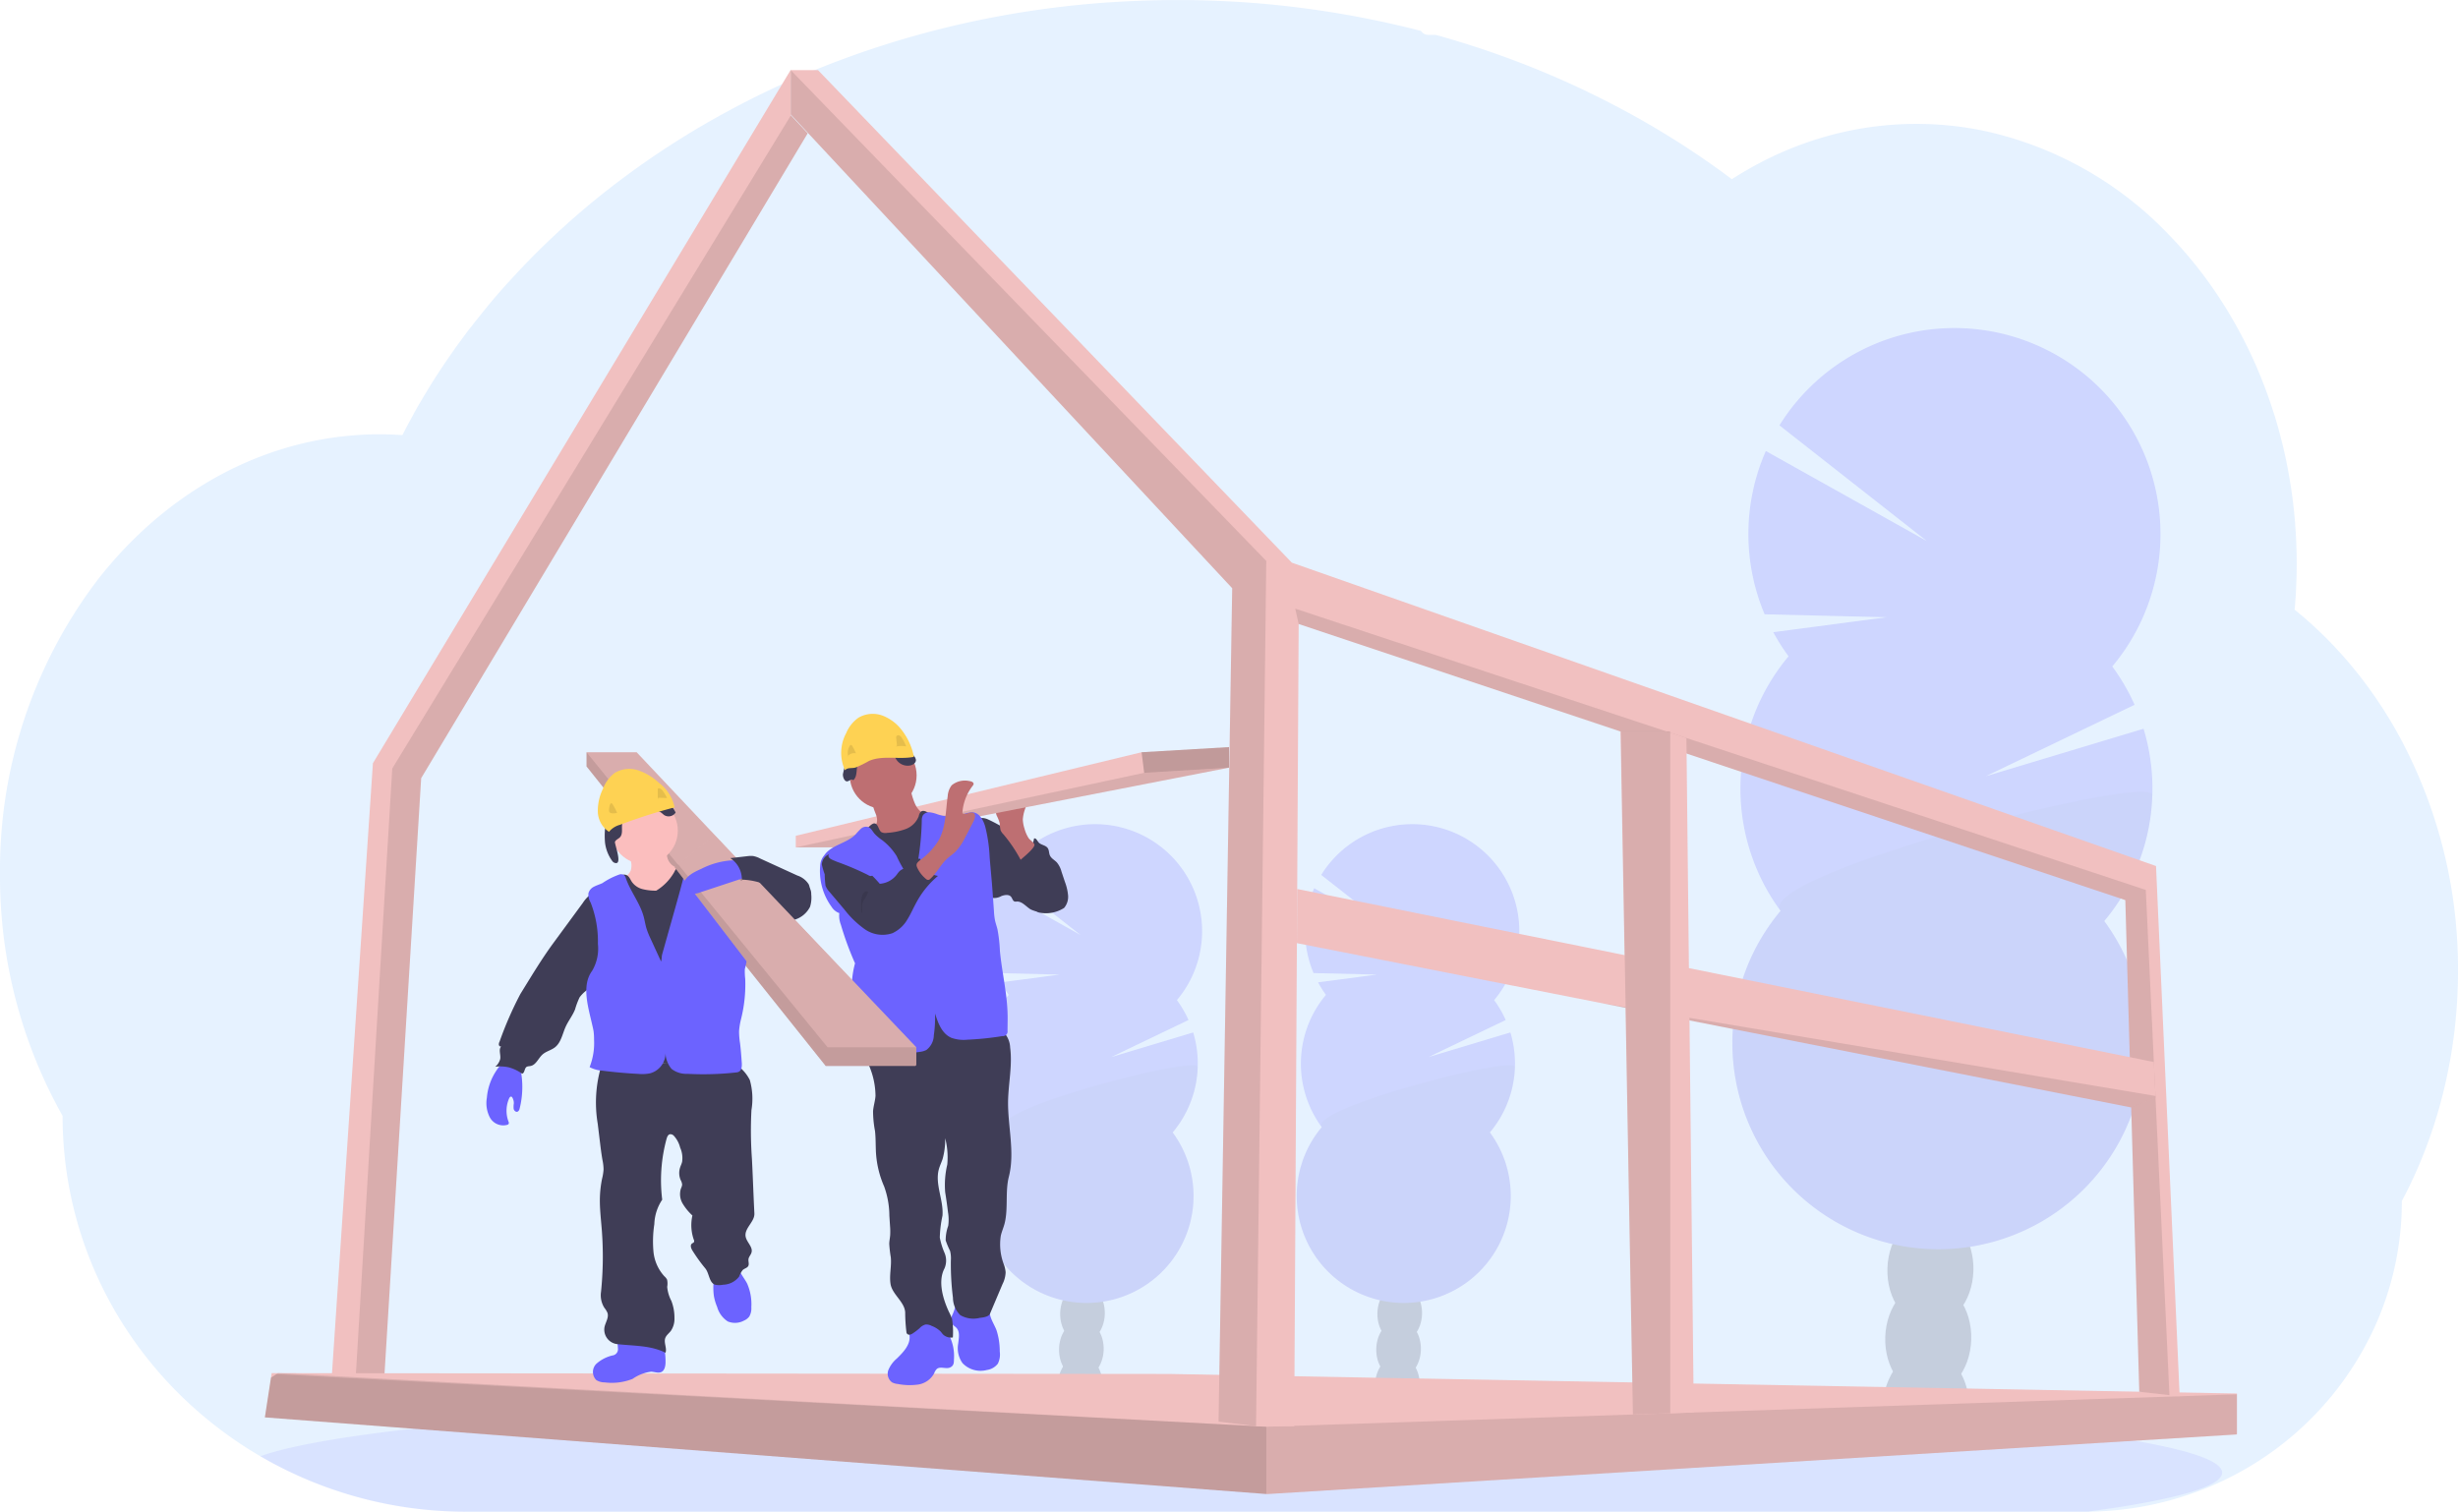 <svg xmlns="http://www.w3.org/2000/svg" width="301.444" height="185.413" viewBox="0 0 301.444 185.413">
  <g id="undraw_under_construction_46pa" transform="translate(0.02 0)">
    <path id="Path_1038" data-name="Path 1038" d="M312.514,206.846a61.77,61.77,0,0,1-1.809,14.905q-.609,2.465-1.415,4.827a57.028,57.028,0,0,1-2.283,5.712q-.653,1.413-1.379,2.769a37.253,37.253,0,0,1-3.115,14.969,38.591,38.591,0,0,1-18.729,19.3,39.4,39.4,0,0,1-16.72,3.839H68.3a50.08,50.08,0,0,1-25.189-6.734l-.118-.067q-1.635-.957-3.189-2.027a50.013,50.013,0,0,1-6.544-5.395,48.7,48.7,0,0,1-7.194-8.914,47.567,47.567,0,0,1-7.317-25.4,59.89,59.89,0,0,1-7.678-29.657,58.771,58.771,0,0,1,11.878-35.971,50.571,50.571,0,0,1,5.044-5.613,46.941,46.941,0,0,1,5.769-4.722,44.884,44.884,0,0,1,5.119-3.071c.74-.376,1.482-.732,2.237-1.062.663-.294,1.333-.568,2.012-.827q1.221-.463,2.472-.852t2.47-.681q1.792-.438,3.644-.711c1.024-.151,2.047-.256,3.071-.335.814-.061,1.635-.095,2.462-.1H57.7c.911,0,1.817.036,2.715.1.095-.189.2-.381.292-.568.358-.683.729-1.364,1.1-2.03a.064.064,0,0,1,0-.018c.064-.118.128-.233.195-.345.3-.545.617-1.085.939-1.62.148-.256.294-.5.445-.737a1.96,1.96,0,0,1,.1-.174q.23-.384.468-.768,1.185-1.894,2.465-3.721l.218-.312c.133-.189.256-.374.4-.563.353-.494.717-.99,1.083-1.477.256-.348.512-.694.788-1.024q1-1.28,2.047-2.559t2.181-2.526c.1-.115.2-.228.312-.34l1.093-1.193h0c.054-.056.1-.107.151-.159h0c.131-.141.256-.282.4-.417.586-.622,1.188-1.231,1.792-1.838a97.558,97.558,0,0,1,9.8-8.54c.136-.107.274-.21.409-.312.65-.489,1.31-.973,1.971-1.449a103.729,103.729,0,0,1,11.366-7.089c.271-.156.548-.3.827-.445a108.515,108.515,0,0,1,10.874-5.006c2.024-.8,4.095-1.553,6.178-2.242,1.387-.456,2.779-.888,4.19-1.295q3.307-.952,6.659-1.707a118.584,118.584,0,0,1,20.024-2.728q3.071-.156,6.211-.161a119.009,119.009,0,0,1,29.944,3.788,1.08,1.08,0,0,0,.929.484h.86c.374.1.745.2,1.118.312q3.13.9,6.17,1.968l.512.184a110.16,110.16,0,0,1,14.565,6.4,105.1,105.1,0,0,1,12.2,7.535q.9.645,1.771,1.3,1.06-.678,2.155-1.3a42.387,42.387,0,0,1,8.927-3.806,40.718,40.718,0,0,1,20.024-.783A44.308,44.308,0,0,1,277,116.493a52.35,52.35,0,0,1,6.728,8.543c.141.22.282.443.417.668a56.3,56.3,0,0,1,4.284,8.54c.044.11.087.212.125.32a59.14,59.14,0,0,1,2.636,8.535c.031.148.067.294.1.443a61.459,61.459,0,0,1,1.259,8.54,1.656,1.656,0,0,0,.02.315q.161,2.229.164,4.5c0,1.356-.046,2.7-.131,4.039,0,.146-.02.3-.033.448-.023.386-.056.768-.09,1.157a48.568,48.568,0,0,1,5.472,5.162q1.118,1.221,2.165,2.534a53.907,53.907,0,0,1,5.579,8.54A59.935,59.935,0,0,1,312.514,206.846Z" transform="translate(-11.09 -87.76)" fill="#037bff" opacity="0.1"/>
    <path id="Path_1039" data-name="Path 1039" d="M376.4,765.88c0,1.748-6.022,3.386-16.53,4.794H161.106a50.08,50.08,0,0,1-25.189-6.734l-.118-.066c3.02-1.1,8.471-2.127,15.891-3.053h0l.333-.041c3.327-.407,7.046-.793,11.11-1.159a2.539,2.539,0,0,0,.31-.028h0q4.837-.43,10.291-.806c.115,0,.228-.021.343-.026q2.1-.151,4.295-.287h0l.563-.036c10.634-.66,22.721-1.188,35.83-1.536h.015q2.754-.077,5.566-.136,3.127-.074,6.332-.13c1.63-.036,3.281-.061,4.937-.087h.038c7.471-.113,15.189-.169,23.082-.169,19.517,0,37.965.356,54.311,1h.046c2.513.1,4.98.2,7.386.315l2.047.1q4.072.195,7.934.417h0C356.736,759.927,376.4,762.724,376.4,765.88Z" transform="translate(-103.898 -585.261)" fill="#6c63ff" opacity="0.1"/>
    <g id="Group_463" data-name="Group 463" transform="translate(159.007 101.088)" opacity="0.2">
      <path id="Path_1040" data-name="Path 1040" d="M675.469,741.132a4.854,4.854,0,0,1-.095.822q-2.672-.425-5.374-.768v-.22a4.321,4.321,0,0,1,.64-2.17,2.381,2.381,0,0,1,4.333.133A4.318,4.318,0,0,1,675.469,741.132Z" transform="translate(-660.387 -672.276)" fill="#3f3d56"/>
      <ellipse id="Ellipse_210" data-name="Ellipse 210" cx="3.586" cy="2.738" rx="3.586" ry="2.738" transform="translate(9.642 67.894) rotate(-88.19)" fill="#3f3d56"/>
      <ellipse id="Ellipse_211" data-name="Ellipse 211" cx="3.586" cy="2.738" rx="3.586" ry="2.738" transform="translate(9.782 63.513) rotate(-88.19)" fill="#3f3d56"/>
      <ellipse id="Ellipse_212" data-name="Ellipse 212" cx="3.586" cy="2.738" rx="3.586" ry="2.738" transform="translate(9.919 59.131) rotate(-88.19)" fill="#3f3d56"/>
      <ellipse id="Ellipse_213" data-name="Ellipse 213" cx="3.586" cy="2.738" rx="3.586" ry="2.738" transform="translate(10.056 54.75) rotate(-88.19)" fill="#3f3d56"/>
      <path id="Path_1041" data-name="Path 1041" d="M636.031,503.683a12.707,12.707,0,0,1-.973-1.536l7.233-.955-7.785-.187a13.15,13.15,0,0,1,.079-10.4l10.268,5.746-9.405-7.381a13.124,13.124,0,1,1,21.2,15.356,13.008,13.008,0,0,1,1.42,2.439l-9.492,4.555,10.066-3.028a13.139,13.139,0,0,1-2.513,12.262,13.124,13.124,0,1,1-20.618-.65,13.124,13.124,0,0,1,.512-16.221Z" transform="translate(-632.44 -482.747)" fill="#6c63ff"/>
      <path id="Path_1042" data-name="Path 1042" d="M659.2,598.511a13.052,13.052,0,0,1-3.071,8.021,13.124,13.124,0,1,1-20.618-.65C633.83,603.6,659.246,597.039,659.2,598.511Z" transform="translate(-632.44 -568.725)" opacity="0.1"/>
    </g>
    <g id="Group_464" data-name="Group 464" transform="translate(120.106 101.088)" opacity="0.2">
      <path id="Path_1043" data-name="Path 1043" d="M523.469,741.132a4.866,4.866,0,0,1-.095.822q-2.672-.425-5.375-.768v-.22a4.321,4.321,0,0,1,.64-2.17,2.381,2.381,0,0,1,4.333.133A4.317,4.317,0,0,1,523.469,741.132Z" transform="translate(-508.387 -672.276)" fill="#3f3d56"/>
      <ellipse id="Ellipse_214" data-name="Ellipse 214" cx="3.586" cy="2.738" rx="3.586" ry="2.738" transform="translate(9.639 67.895) rotate(-88.19)" fill="#3f3d56"/>
      <ellipse id="Ellipse_215" data-name="Ellipse 215" cx="3.586" cy="2.738" rx="3.586" ry="2.738" transform="translate(9.779 63.514) rotate(-88.19)" fill="#3f3d56"/>
      <ellipse id="Ellipse_216" data-name="Ellipse 216" cx="3.586" cy="2.738" rx="3.586" ry="2.738" transform="translate(9.916 59.132) rotate(-88.19)" fill="#3f3d56"/>
      <ellipse id="Ellipse_217" data-name="Ellipse 217" cx="3.586" cy="2.738" rx="3.586" ry="2.738" transform="translate(10.053 54.751) rotate(-88.19)" fill="#3f3d56"/>
      <path id="Path_1044" data-name="Path 1044" d="M484.031,503.683a12.707,12.707,0,0,1-.973-1.536l7.233-.955-7.785-.187a13.15,13.15,0,0,1,.079-10.4l10.268,5.746-9.405-7.381a13.124,13.124,0,1,1,21.2,15.356,13,13,0,0,1,1.42,2.439l-9.492,4.556,10.066-3.028a13.139,13.139,0,0,1-2.513,12.262,13.124,13.124,0,1,1-20.618-.65,13.124,13.124,0,0,1,.512-16.221Z" transform="translate(-480.44 -482.747)" fill="#6c63ff"/>
      <path id="Path_1045" data-name="Path 1045" d="M507.2,598.511a13.053,13.053,0,0,1-3.071,8.021,13.124,13.124,0,1,1-20.618-.65C481.83,603.6,507.246,597.039,507.2,598.511Z" transform="translate(-480.44 -568.725)" opacity="0.1"/>
    </g>
    <g id="Group_465" data-name="Group 465" transform="translate(212.431 40.233)" opacity="0.2">
      <path id="Path_1046" data-name="Path 1046" d="M923.9,742.158a9.543,9.543,0,0,1-.187,1.556q-5.144-.822-10.363-1.469v-.422a8.318,8.318,0,0,1,1.234-4.179,4.59,4.59,0,0,1,8.351.256A8.325,8.325,0,0,1,923.9,742.158Z" transform="translate(-894.881 -609.647)" fill="#3f3d56"/>
      <ellipse id="Ellipse_218" data-name="Ellipse 218" cx="6.905" cy="5.275" rx="6.905" ry="5.275" transform="translate(18.535 130.655) rotate(-88.19)" fill="#3f3d56"/>
      <ellipse id="Ellipse_219" data-name="Ellipse 219" cx="6.905" cy="5.275" rx="6.905" ry="5.275" transform="translate(18.801 122.219) rotate(-88.19)" fill="#3f3d56"/>
      <ellipse id="Ellipse_220" data-name="Ellipse 220" cx="6.905" cy="5.275" rx="6.905" ry="5.275" transform="translate(19.07 113.783) rotate(-88.19)" fill="#3f3d56"/>
      <ellipse id="Ellipse_221" data-name="Ellipse 221" cx="6.905" cy="5.275" rx="6.905" ry="5.275" transform="translate(19.041 104.983) rotate(-88.282)" fill="#3f3d56"/>
      <path id="Path_1047" data-name="Path 1047" d="M848.079,285.224a25.41,25.41,0,0,1-1.871-2.951l13.922-1.838-14.984-.361a25.311,25.311,0,0,1,.148-20.024l19.771,11.059-18.1-14.209a25.265,25.265,0,1,1,40.813,29.575,25.268,25.268,0,0,1,2.736,4.7l-18.276,8.776,19.376-5.835a25.273,25.273,0,0,1-4.819,23.584,25.265,25.265,0,1,1-39.695-1.251,25.273,25.273,0,0,1,.983-31.223Z" transform="translate(-841.186 -244.965)" fill="#6c63ff"/>
      <path id="Path_1048" data-name="Path 1048" d="M892.717,467.638a25.168,25.168,0,0,1-5.886,15.443,25.265,25.265,0,1,1-39.695-1.251C843.876,477.425,892.807,464.8,892.717,467.638Z" transform="translate(-841.216 -410.344)" opacity="0.1"/>
    </g>
    <path id="Path_1049" data-name="Path 1049" d="M157.82,198.025l2.685-.008h3.785l4.786-77.746,47.4-79.09-2.06-2.211v-5.6l-51.258,85.068Z" transform="translate(-117.444 -24.83)" fill="#f1c0c0"/>
    <path id="Path_1050" data-name="Path 1050" d="M169.43,214.3h3.5l4.786-77.746,47.4-79.09-2.06-2.211-48.888,80.116Z" transform="translate(-126.083 -41.11)" opacity="0.1"/>
    <path id="Path_1051" data-name="Path 1051" d="M126.91,663.456l122.808,9.4.1.008,118.851-7.309.09-.005v-5.019l-130.959-2.4-109.259-.1h-.8l-.087.563Z" transform="translate(-94.445 -489.614)" fill="#f1c0c0"/>
    <path id="Path_1052" data-name="Path 1052" d="M126.91,663.456l122.808,9.4.1.008,118.851-7.309.09-.1v-4.822h-.1l-118.941,3.972L128.545,658.02h-.018l-.215.141-.653.422Z" transform="translate(-94.445 -489.614)" opacity="0.1"/>
    <path id="Path_1053" data-name="Path 1053" d="M126.91,663.865l122.808,9.4v-8.249L128.313,658.57l-.653.422Z" transform="translate(-94.445 -490.023)" opacity="0.1"/>
    <path id="Path_1054" data-name="Path 1054" d="M378.88,39.036l54.142,58.111-1.674,102.218,4.6.555.077.01h4.6l.55-98.395L542.554,135.4l1.71,60.3,3.7.415,1.254.141-2.9-65.034L440.336,94.012,382.225,33.6H378.88Z" transform="translate(-281.928 -25.001)" fill="#f1c0c0"/>
    <path id="Path_1055" data-name="Path 1055" d="M620.65,291.7l.417,1.881,101.381,33.865,1.71,60.3,3.7.415-2.9-61.966Z" transform="translate(-461.822 -217.046)" opacity="0.1"/>
    <path id="Path_1056" data-name="Path 1056" d="M378.88,39.036l54.142,58.111-1.674,102.218,4.6.555L437.2,93.8,378.88,33.6Z" transform="translate(-281.928 -25.001)" opacity="0.1"/>
    <path id="Path_1057" data-name="Path 1057" d="M621.42,432.689l37.184,7.322.013,0,65.126,12.83,2.982-1.2-.01-.21-.194-4.159L621.458,426.05Z" transform="translate(-462.395 -317.012)" fill="#f1c0c0"/>
    <path id="Path_1058" data-name="Path 1058" d="M766.76,480.61l65.126,12.83,2.982-1.2-.01-.21Z" transform="translate(-570.539 -357.608)" opacity="0.1"/>
    <path id="Path_1059" data-name="Path 1059" d="M776.49,350.56l1.006,55.368.52,28.406,4.579-.154,2.882-.1-.9-82.721-1.986-.66-.435-.141Z" transform="translate(-577.778 -260.842)" fill="#f1c0c0"/>
    <path id="Path_1060" data-name="Path 1060" d="M776.65,350.51v.013l.965,55.368.52,28.406,4.579-.154V350.51Z" transform="translate(-577.897 -260.805)" opacity="0.1"/>
    <path id="Path_1061" data-name="Path 1061" d="M485.408,483.322a5.833,5.833,0,0,1,.768.5,5.081,5.081,0,0,1,.768.842c1.1,1.42,2.111,3.071,2,4.863a1.979,1.979,0,0,1-.571,1.408,2.558,2.558,0,0,1-1.7.4,3.612,3.612,0,0,1-1.881-.333c-.558-.333-1.024-.98-1.684-.965a.865.865,0,0,1-.282,0c-.228-.074-.274-.374-.422-.563-.256-.34-.8-.256-1.2-.107a1.736,1.736,0,0,1-1.244.2,1.293,1.293,0,0,1-.54-.54,11.887,11.887,0,0,1-1.331-5.165c-.11-1.085-.949-4.786,1.367-3.944a19.2,19.2,0,0,1,2.913,1.646Z" transform="translate(-358.415 -379.464)" fill="#3f3d56"/>
    <path id="Path_1062" data-name="Path 1062" d="M497.041,490.947a1.141,1.141,0,0,0,1.4-.056,2.117,2.117,0,0,0,.683-1.326c.256-.079.386.256.55.461.287.348.87.343,1.131.714.182.256.141.612.269.9.166.374.578.568.86.87a2.963,2.963,0,0,1,.563,1.123l.42,1.259a6.226,6.226,0,0,1,.384,1.63,2.111,2.111,0,0,1-.486,1.559,4.132,4.132,0,0,1-3.112.558,2.3,2.3,0,0,1-1.379-1.689,21.31,21.31,0,0,1-.284-2.257,8.847,8.847,0,0,0-.64-2.145c-.225-.532-.845-1.326-.834-1.891C496.754,490.658,496.887,490.827,497.041,490.947Z" transform="translate(-372.336 -386.723)" fill="#3f3d56"/>
    <path id="Path_1063" data-name="Path 1063" d="M491.85,475.279a4.227,4.227,0,0,1-.207-1.123,4.891,4.891,0,0,1,.7-2.175l-2.925.4a1.3,1.3,0,0,0-.947.415,1.024,1.024,0,0,0,0,.944,4.824,4.824,0,0,1,.348.914,4.567,4.567,0,0,0,.095.822,1.739,1.739,0,0,0,.376.53,17.746,17.746,0,0,1,2.088,3.1c-.018-.031,1.763-1.41,1.692-1.861-.041-.256-.555-.563-.719-.809A4.118,4.118,0,0,1,491.85,475.279Z" transform="translate(-366.227 -373.647)" fill="#be6f72"/>
    <path id="Path_1064" data-name="Path 1064" d="M434.434,358.04v2.521l-43.168,8.42-2.239,1.356H381.3v-1.42l42.413-10.247Z" transform="translate(-283.729 -266.407)" fill="#f1c0c0"/>
    <path id="Path_1065" data-name="Path 1065" d="M434.434,367.89l-43.168,8.42-2.239,1.356H381.3l42.727-9.144Z" transform="translate(-283.729 -273.736)" opacity="0.1"/>
    <path id="Path_1066" data-name="Path 1066" d="M443.678,721.886a3.345,3.345,0,0,0-4.069-.865,1.07,1.07,0,0,0-.374.292c-.256.358-.092.852-.069,1.295.059,1.08-.8,1.958-1.574,2.713a3.721,3.721,0,0,0-1.024,1.387,1.3,1.3,0,0,0,.453,1.536,1.884,1.884,0,0,0,.7.195,7.567,7.567,0,0,0,2.482.069,2.69,2.69,0,0,0,1.971-1.372,1.444,1.444,0,0,1,.33-.545c.45-.356,1.141.061,1.653-.192.422-.21.44-.54.445-.975A5.647,5.647,0,0,0,443.678,721.886Z" transform="translate(-327.632 -558.691)" fill="#6c63ff"/>
    <path id="Path_1067" data-name="Path 1067" d="M472.472,716.351a8.428,8.428,0,0,1,.4,2.618,2.527,2.527,0,0,1-.238,1.492,2.04,2.04,0,0,1-1.333.768,3.057,3.057,0,0,1-2.992-.834,3.157,3.157,0,0,1-.54-2.375c.082-.688.256-1.495-.238-1.983-.128-.131-.294-.223-.412-.364a1.219,1.219,0,0,1-.077-1.167,5.075,5.075,0,0,0,.4-1.154,14.9,14.9,0,0,1,3.783.289c.433.212.366.568.5,1C471.9,715.238,472.252,715.778,472.472,716.351Z" transform="translate(-350.283 -553.201)" fill="#6c63ff"/>
    <path id="Path_1068" data-name="Path 1068" d="M442.756,579.28a2.843,2.843,0,0,1,1.042,2.1c.289,2.188-.218,4.4-.256,6.608-.036,3.094.86,6.245.095,9.242-.458,1.792-.069,3.839-.5,5.648-.128.538-.363,1.044-.486,1.582a6.9,6.9,0,0,0,.374,3.522,3.637,3.637,0,0,1,.218.955,3.434,3.434,0,0,1-.374,1.443l-1.536,3.632c-.171.407-.847.473-1.28.527a3.2,3.2,0,0,1-2.37-.338,3.032,3.032,0,0,1-.9-2.137,32.76,32.76,0,0,1-.256-4.563,3.761,3.761,0,0,0-.1-1.185,10.385,10.385,0,0,1-.535-1.28,5.14,5.14,0,0,1,.31-1.792,5.4,5.4,0,0,0-.026-1.661c-.1-.819-.215-1.638-.345-2.452a10.867,10.867,0,0,1,.256-3.4,9.387,9.387,0,0,0-.256-3.23,8.9,8.9,0,0,1-.32,2.559c-.136.407-.33.8-.448,1.211-.525,1.861.594,3.813.435,5.74a14.223,14.223,0,0,0-.328,2.68,9.043,9.043,0,0,0,.578,1.866,2.419,2.419,0,0,1,0,1.907c-.832,1.571-.21,3.708.535,5.321a7.162,7.162,0,0,1,.394.885,10.579,10.579,0,0,1,.095,2.265,1.428,1.428,0,0,1-1.2-.361c-.113-.118-.2-.256-.315-.379a3.124,3.124,0,0,0-1.07-.668,1.4,1.4,0,0,0-.768-.177,1.535,1.535,0,0,0-.729.453,7.152,7.152,0,0,1-.8.612.952.952,0,0,1-.409.182.361.361,0,0,1-.376-.192.456.456,0,0,1-.028-.133,20.268,20.268,0,0,1-.151-2.329c0-1.339-1.6-2.26-1.8-3.583-.161-1.067.138-2.155.038-3.23a15.721,15.721,0,0,1-.192-1.648c0-.358.082-.709.11-1.065a7.967,7.967,0,0,0-.018-1.185l-.079-1.236a10.679,10.679,0,0,0-.642-3.583,12.175,12.175,0,0,1-1-4.115c-.051-.9-.018-1.792-.12-2.69a13.248,13.248,0,0,1-.238-2.431c.049-.63.256-1.239.3-1.868a9.547,9.547,0,0,0-.722-3.547,5.251,5.251,0,0,1-.154-3.563,1.169,1.169,0,0,1,.328-.476,1.427,1.427,0,0,1,.6-.225,46.863,46.863,0,0,1,13.365-.852A4.436,4.436,0,0,1,442.756,579.28Z" transform="translate(-319.935 -452.897)" fill="#3f3d56"/>
    <circle id="Ellipse_222" data-name="Ellipse 222" cx="4.1" cy="4.1" r="4.1" transform="translate(104.192 91)" fill="#be6f72"/>
    <path id="Path_1069" data-name="Path 1069" d="M426.582,467.678a1.463,1.463,0,0,1,0,.714,1.618,1.618,0,0,1-.269.451A11.571,11.571,0,0,1,425,470.271a2.378,2.378,0,0,0,1.226,1.211,7.116,7.116,0,0,0,1.692.484,1.773,1.773,0,0,0,1.658-.287l2.278-1.364a4.551,4.551,0,0,0,.947-.683,2.331,2.331,0,0,0,.66-1.6.441.441,0,0,0-.082-.3.538.538,0,0,0-.312-.13,2.775,2.775,0,0,1-1.791-1.564,8.278,8.278,0,0,1-.622-2.372l-2.429,1.28c-.361.192-.719.384-1.093.55-.238.107-.719.2-.888.415C425.921,466.306,426.5,467.194,426.582,467.678Z" transform="translate(-319.083 -367.456)" fill="#be6f72"/>
    <path id="Path_1070" data-name="Path 1070" d="M422.583,478.986a2.7,2.7,0,0,0-.786,1.062,2.767,2.767,0,0,0,.143,1.559,46.494,46.494,0,0,1,1.536,6.6c.215,1.536.294,3.094.4,4.648.215,3.168.527,8.22.944,11.368a30.174,30.174,0,0,0,4.556-.543c2.846-.3,5.776.389,8.563-.256-.676-2.669-1.351-7.227-2.027-9.894a18.89,18.89,0,0,1-.619-3.212c-.059-.781-.023-1.564-.013-2.349.023-1.536-.061-3.071-.146-4.607a29.222,29.222,0,0,0-.619-5.336.993.993,0,0,0-.3-.586,1.2,1.2,0,0,0-.893-.079,3.885,3.885,0,0,1-2.656-.63c-.338-.23-.791-.512-1.106-.256a1.1,1.1,0,0,0-.256.545,2.726,2.726,0,0,1-1.6,1.579,8.02,8.02,0,0,1-2.268.466,1.114,1.114,0,0,1-.7-.079c-.363-.223-.389-1.024-.847-1.077C423.484,477.862,422.855,478.727,422.583,478.986Z" transform="translate(-316.651 -376.916)" fill="#3f3d56"/>
    <path id="Path_1071" data-name="Path 1071" d="M415.434,485.729a15.573,15.573,0,0,1-2.047-3.327,7.407,7.407,0,0,0-1.768-1.945,5.272,5.272,0,0,1-.962-.816c-.243-.3-.427-.7-.8-.814a.962.962,0,0,0-.862.238,8.488,8.488,0,0,0-.64.681c-1.085,1.124-2.992,1.28-3.852,2.58a2.114,2.114,0,0,0-.458.96,7.437,7.437,0,0,0,1.367,5.349,1.817,1.817,0,0,0,.947.768,2.963,2.963,0,0,0,.184,1.408,37.638,37.638,0,0,0,1.743,4.747,11.482,11.482,0,0,0-.343,1.84c-.179,1.564-.013,3.151-.182,4.717-.138,1.28-.512,2.526-.525,3.808,0,.2.018.448.194.553a.588.588,0,0,0,.3.064l3.148.095a25.549,25.549,0,0,0,5.472-.23,2.278,2.278,0,0,0,.689-.218,2.312,2.312,0,0,0,.909-1.792,15.616,15.616,0,0,0,.151-2.677c.381,1.205.834,2.452,1.986,2.974a4.454,4.454,0,0,0,1.973.238,37.152,37.152,0,0,0,4.3-.443.566.566,0,0,0,.627-.658l.015-1.4c.031-2.838-.673-5.551-.947-8.377a18.212,18.212,0,0,0-.3-2.664c-.09-.366-.22-.724-.3-1.093a7.808,7.808,0,0,1-.128-1.093l-.2-2.815c-.095-1.3-.23-2.559-.33-3.859a18.682,18.682,0,0,0-.548-3.752c-.223-.768-.686-1.638-1.487-1.733a3.066,3.066,0,0,0-1.249.269,5.047,5.047,0,0,1-3.071-.013,4.324,4.324,0,0,0-.957-.256.939.939,0,0,0-.875.363,1.313,1.313,0,0,0-.136.645A34.136,34.136,0,0,1,415.434,485.729Z" transform="translate(-303.446 -377.409)" fill="#6c63ff"/>
    <path id="Path_1072" data-name="Path 1072" d="M411.979,500.362a15.539,15.539,0,0,0-3.911-3.3,3.123,3.123,0,0,0-1.943-.43A1.454,1.454,0,0,0,404.877,498a8.848,8.848,0,0,0,.353,1.2,12.56,12.56,0,0,0,.1,1.4,2.365,2.365,0,0,0,.512.786l1.812,2.147a11.665,11.665,0,0,0,2.523,2.424,3.793,3.793,0,0,0,3.353.468,4.12,4.12,0,0,0,1.838-1.687c.451-.717.768-1.5,1.19-2.239a11.118,11.118,0,0,1,2.559-3.1,2.844,2.844,0,0,1-1.536-.768,2.541,2.541,0,0,1-.243-.44l-.415-.9a1.024,1.024,0,0,0-.768.289,6.433,6.433,0,0,1-.571.581c-.361.271-.85.346-1.177.655a3.114,3.114,0,0,0-.343.43A2.871,2.871,0,0,1,411.979,500.362Z" transform="translate(-304.109 -391.966)" fill="#3f3d56"/>
    <path id="Path_1073" data-name="Path 1073" d="M452.98,469.238c.888-1.62.847-3.563,1.1-5.392a2.462,2.462,0,0,1,.489-1.339,2.55,2.55,0,0,1,2.188-.512c.228.026.512.133.5.361a.46.46,0,0,1-.115.218,6.089,6.089,0,0,0-1.264,3.358c.4.279,1.024-.294,1.41,0,.256.215.138.64-.015.947q-.535,1.067-1.1,2.119a6.806,6.806,0,0,1-1.17,1.687c-.325.312-.706.558-1.037.865-.768.719-1.231,1.735-2.024,2.436a.414.414,0,0,1-.256.131.43.43,0,0,1-.269-.12,3.882,3.882,0,0,1-.967-1.17c-.3-.558-.256-.722.22-1.116A8.457,8.457,0,0,0,452.98,469.238Z" transform="translate(-337.876 -366.193)" fill="#be6f72"/>
    <path id="Path_1074" data-name="Path 1074" d="M412.876,497.049c.154.095.343.2.512.123a.533.533,0,0,0,.171-.166,6.021,6.021,0,0,0,.727-1.264.487.487,0,0,0,.054-.2c0-.164-.146-.284-.282-.379a10.433,10.433,0,0,0-2.326-1.106,4.8,4.8,0,0,0-2.1-.415,2,2,0,0,0-1.4.711c-.512.658.346.857.883,1.1A34.126,34.126,0,0,1,412.876,497.049Z" transform="translate(-306.491 -389.754)" fill="#6c63ff"/>
    <path id="Path_1075" data-name="Path 1075" d="M423.668,517.249a.376.376,0,0,0,.107.322c.074-.363-.023-.747.054-1.113.113-.55.648-.965.694-1.518C423.543,514.749,423.676,516.656,423.668,517.249Z" transform="translate(-318.089 -405.603)" opacity="0.1"/>
    <path id="Path_1076" data-name="Path 1076" d="M557.741,358.04v2.521l-10.406.632-.315-2.523Z" transform="translate(-407.036 -266.407)" opacity="0.2"/>
    <path id="Path_1077" data-name="Path 1077" d="M416.224,444.125c.65-.53.274-1.641.714-2.352a2.285,2.285,0,0,1,1.113-.768,5.065,5.065,0,0,1,1.625-.45,1.886,1.886,0,0,1,1.536.566c.166.189.279.42.435.617a1.663,1.663,0,0,0,1.612.558c.34-.077.694-.335.671-.683a.965.965,0,0,0-.307-.548l-.732-.811a5.809,5.809,0,0,0-2.976-2.129,5.105,5.105,0,0,0-2.539.34c-.33.11-.7.274-.793.609-.061.23.031.481-.023.714-.1.463-.7.619-.975,1.008s-.192.85-.271,1.28a11.194,11.194,0,0,0-.338,1.3c-.018.269.118.768.42.865S416.038,443.806,416.224,444.125Z" transform="translate(-311.623 -348.416)" fill="#3f3d56"/>
    <path id="Path_1078" data-name="Path 1078" d="M423.049,435.135a7.678,7.678,0,0,0-1.362-3.112,5.454,5.454,0,0,0-2.424-1.925,3.471,3.471,0,0,0-3.017.238,4.382,4.382,0,0,0-1.507,1.9,5.084,5.084,0,0,0-.138,4.545c.307-.374.834-.2,1.3-.34a13.573,13.573,0,0,0,1.633-.8C419.21,434.9,421.258,435.5,423.049,435.135Z" transform="translate(-310.99 -342.307)" fill="#fed253"/>
    <path id="Path_1079" data-name="Path 1079" d="M417.312,446.134a1.564,1.564,0,0,1,.23-1.323.166.166,0,0,1,.136-.061.176.176,0,0,1,.1.092,5.73,5.73,0,0,1,.481.942.978.978,0,0,0-1.024.4" transform="translate(-313.309 -353.386)" opacity="0.1"/>
    <path id="Path_1080" data-name="Path 1080" d="M440.54,441.381l-.092-.914a.417.417,0,0,1,.018-.225.289.289,0,0,1,.374-.1.768.768,0,0,1,.3.3,5.378,5.378,0,0,1,.527,1.042,3.1,3.1,0,0,0-1.246.015" transform="translate(-330.557 -349.933)" opacity="0.1"/>
    <path id="Path_1081" data-name="Path 1081" d="M406.658,502.21V504.3l-1.763.118H395.62V502.21Z" transform="translate(-294.384 -373.68)" opacity="0.1"/>
    <path id="Path_1082" data-name="Path 1082" d="M321.4,396.783v2.206H310.364L281.04,362.255V360.52h6.147Z" transform="translate(-209.129 -268.253)" fill="#f1c0c0"/>
    <path id="Path_1083" data-name="Path 1083" d="M321.4,396.783v2.206H310.364L281.04,362.255V360.52h6.147Z" transform="translate(-209.129 -268.253)" opacity="0.1"/>
    <path id="Path_1084" data-name="Path 1084" d="M321.4,396.783v2.206H310.364L281.04,362.255V360.52l29.483,36.263Z" transform="translate(-209.129 -268.253)" opacity="0.1"/>
    <path id="Path_1085" data-name="Path 1085" d="M298.261,728.795a.768.768,0,0,1-.671.9,4.561,4.561,0,0,0-1.971,1.024,1.408,1.408,0,0,0,0,2,1.941,1.941,0,0,0,1.024.279,6.936,6.936,0,0,0,3.419-.427,5.075,5.075,0,0,1,2.288-.888c.427.026.883.225,1.264.031s.489-.737.491-1.19a8.812,8.812,0,0,0-.422-2.787,11.2,11.2,0,0,0-1.861-.256l-1.973-.256c-.374-.049-1.18-.33-1.474-.018S298.261,728.424,298.261,728.795Z" transform="translate(-222.505 -563.447)" fill="#6c63ff"/>
    <path id="Path_1086" data-name="Path 1086" d="M352.961,697.82a6.183,6.183,0,0,0,.4,1.341,3.122,3.122,0,0,0,1.3,1.774,2.312,2.312,0,0,0,1.976-.095,1.628,1.628,0,0,0,.658-.5,1.98,1.98,0,0,0,.256-1.149,6.278,6.278,0,0,0-.512-2.895c-.389-.768-1.067-1.428-1.077-2.278l-2.332.45a.666.666,0,0,0-.343.136.591.591,0,0,0-.148.279A7.621,7.621,0,0,0,352.961,697.82Z" transform="translate(-265.43 -538.861)" fill="#6c63ff"/>
    <path id="Path_1087" data-name="Path 1087" d="M244.243,601.582a3.809,3.809,0,0,0,.374,2.418,1.872,1.872,0,0,0,2.119.9.31.31,0,0,0,.192-.146.361.361,0,0,0-.033-.256,3.778,3.778,0,0,1,.079-2.846c.051-.118.161-.256.282-.21a.256.256,0,0,1,.115.118,1.339,1.339,0,0,1,.179.706,2.626,2.626,0,0,0-.02.678c.049.22.284.427.489.333a.512.512,0,0,0,.233-.33,10.911,10.911,0,0,0,.051-5.183.271.271,0,0,0-.3-.284c-1.208-.12-1.868-.409-2.559.714A7.016,7.016,0,0,0,244.243,601.582Z" transform="translate(-184.555 -466.935)" fill="#6c63ff"/>
    <path id="Path_1088" data-name="Path 1088" d="M297.392,595.323a15.694,15.694,0,0,0-.527,7.376l.269,2.216c.092.747.182,1.492.312,2.232a5.924,5.924,0,0,1,.136,1.159,6.211,6.211,0,0,1-.182,1.139,13.307,13.307,0,0,0-.269,2.38c-.028,1.28.13,2.559.23,3.839a42.751,42.751,0,0,1-.09,7.657,2.871,2.871,0,0,0,.42,1.973,2.54,2.54,0,0,1,.371.609c.192.586-.256,1.172-.371,1.774a1.792,1.792,0,0,0,1.49,2.047c2.047.243,4.151.133,6,1.07.195-.568-.23-1.213-.036-1.792.123-.358.461-.591.691-.893a2.6,2.6,0,0,0,.44-1.561,5.7,5.7,0,0,0-.379-2.117,4.577,4.577,0,0,1-.512-1.722,2.176,2.176,0,0,0-.015-.883,1.379,1.379,0,0,0-.33-.412,5.2,5.2,0,0,1-1.339-3.033,13.973,13.973,0,0,1,.107-3.363,5.714,5.714,0,0,1,.967-3,19.279,19.279,0,0,1,.54-7.486c.067-.225.171-.486.4-.54a.573.573,0,0,1,.491.195,3.355,3.355,0,0,1,.768,1.443,3.147,3.147,0,0,1,.241,1.748c-.061.256-.184.481-.256.727a2.155,2.155,0,0,0,.077,1.5,1.444,1.444,0,0,1,.184.566,1.566,1.566,0,0,1-.154.491,2.262,2.262,0,0,0,.212,1.83,6.626,6.626,0,0,0,1.2,1.466,5.374,5.374,0,0,0,.166,2.958.374.374,0,0,1,.033.284c-.046.1-.164.133-.256.2-.256.21-.1.607.074.88a20.2,20.2,0,0,0,1.554,2.155c.512.612.466,1.791,1.228,2.012a2.3,2.3,0,0,0,.973,0,2.55,2.55,0,0,0,1.96-1,2.687,2.687,0,0,1,.448-.811c.235-.2.54-.24.671-.486s-.015-.568.028-.852.292-.512.371-.811c.189-.691-.617-1.259-.727-1.966-.159-1.024,1.131-1.792,1.077-2.815-.113-2.224-.184-4.458-.3-6.682a48.186,48.186,0,0,1-.061-5.986,8.417,8.417,0,0,0-.2-3.7,4.951,4.951,0,0,0-4.21-2.715,20.729,20.729,0,0,0-5.223.512A33.014,33.014,0,0,1,297.392,595.323Z" transform="translate(-223.582 -464.876)" fill="#3f3d56"/>
    <circle id="Ellipse_223" data-name="Ellipse 223" cx="4.1" cy="4.1" r="4.1" transform="translate(74.906 97.785)" fill="#fbbebe"/>
    <path id="Path_1089" data-name="Path 1089" d="M308.371,497.37a1.748,1.748,0,0,1-1.671,1.057,2.061,2.061,0,0,0,.614,1.717,7.289,7.289,0,0,0,6.977,2.393,3.443,3.443,0,0,0,1.374-.573,3.048,3.048,0,0,0,1.049-1.817,9.034,9.034,0,0,0,.1-2.137.552.552,0,0,0-.113-.394.563.563,0,0,0-.358-.118,6.214,6.214,0,0,1-2.529-.535,1.8,1.8,0,0,1-.934-2.173,9.172,9.172,0,0,1-1.751.207c-.617.087-1.234.184-1.848.3a3.359,3.359,0,0,0-.868.164c-.371.192-.233.1-.146.445A2.117,2.117,0,0,1,308.371,497.37Z" transform="translate(-231.034 -390.619)" fill="#fbbebe"/>
    <path id="Path_1090" data-name="Path 1090" d="M268.13,505.934a6.787,6.787,0,0,1-1.641-.182,2.3,2.3,0,0,1-1.346-.9c-.189-.287-.312-.648-.614-.809-.494-.256-1.057.177-1.451.573a5.268,5.268,0,0,1-1.234.993c-.548.289-1.188.392-1.7.732a4.285,4.285,0,0,0-1.024,1.106l-3.626,4.939c-1.456,1.986-2.723,4.118-4.021,6.214a43.947,43.947,0,0,0-2.559,5.861.655.655,0,0,0-.079.394c.031.133.192.241.3.164-.381.379-.046,1.024-.136,1.556a1.909,1.909,0,0,1-.609.955,4.812,4.812,0,0,1,1.689.079,5.177,5.177,0,0,1,1.6.768c.31-.049.281-.6.512-.8.138-.12.343-.1.525-.141.683-.133.955-.955,1.479-1.418.438-.386,1.057-.512,1.52-.875.752-.591.914-1.643,1.308-2.516.335-.74.862-1.385,1.157-2.142a9.233,9.233,0,0,1,.558-1.477,4.227,4.227,0,0,1,2.047-1.472,3.39,3.39,0,0,1,1.559-.417,14.474,14.474,0,0,0,.079,3.524c.09.409.215.809.322,1.216a22.894,22.894,0,0,1,.627,5.63,17.129,17.129,0,0,1,3.583-.43c.949-.028,1.9.095,2.846.077,1.126-.02,2.239-.238,3.365-.315a6.286,6.286,0,0,1,3.3.512,31.347,31.347,0,0,1,.136-4.863l.271-2.544a15.62,15.62,0,0,1,.34-2.2c.148-.584.363-1.147.527-1.728a19.776,19.776,0,0,0,.361-6.365,8.022,8.022,0,0,0-.975-3.148,8.522,8.522,0,0,0-.614-1.044,6.048,6.048,0,0,0-5.288-2.482,1.071,1.071,0,0,0-.379.082,1.263,1.263,0,0,0-.484.576,6.27,6.27,0,0,1-2.229,2.314Z" transform="translate(-187.673 -396.691)" fill="#3f3d56"/>
    <path id="Path_1091" data-name="Path 1091" d="M302.111,472.835c.115-.256.425-.351.614-.555.363-.389.2-1.011.256-1.536a2.206,2.206,0,0,1,1.459-1.684,4.715,4.715,0,0,1,2.3-.146,2.23,2.23,0,0,1,1.039.346c.133.1.256.223.381.312a1.024,1.024,0,0,0,1.392-.325,5.039,5.039,0,0,0-4.722-2.713,4.662,4.662,0,0,0-1.884.22,3.14,3.14,0,0,0-1.653,1.909,9.284,9.284,0,0,0-.4,2.559,9.648,9.648,0,0,0,0,1.74,4.812,4.812,0,0,0,.855,2.193.662.662,0,0,0,.256.238C303.173,475.906,302.017,473.048,302.111,472.835Z" transform="translate(-226.712 -369.591)" fill="#3f3d56"/>
    <path id="Path_1092" data-name="Path 1092" d="M306.944,460.971a5.024,5.024,0,0,0-1.914-3,7.057,7.057,0,0,0-2.572-1.548,3.436,3.436,0,0,0-2.9.353,4.459,4.459,0,0,0-1.413,1.943,6.114,6.114,0,0,0-.617,2.815,3.035,3.035,0,0,0,1.374,2.436,2.585,2.585,0,0,1,1.331-.857,65.164,65.164,0,0,1,6.713-2.14Z" transform="translate(-224.232 -361.947)" fill="#fed253"/>
    <path id="Path_1093" data-name="Path 1093" d="M303.191,472.72c.082,0,.136.084.177.154a6.489,6.489,0,0,1,.535,1.024c-.3.064-.814.136-.962-.128C302.861,473.636,302.955,472.707,303.191,472.72Z" transform="translate(-228.241 -374.197)" opacity="0.1"/>
    <path id="Path_1094" data-name="Path 1094" d="M326.4,466.786c-.061.059-.133-.061-.133-.148v-.993a.146.146,0,0,1,.018-.079.12.12,0,0,1,.084-.041c.207-.023.379.154.512.322a5.412,5.412,0,0,1,.525.873l-1.083-.033" transform="translate(-245.62 -368.842)" opacity="0.1"/>
    <path id="Path_1095" data-name="Path 1095" d="M355.743,515.584a6.7,6.7,0,0,1,.752-.617,11.348,11.348,0,0,1,2.362-.962,3.117,3.117,0,0,0,1.914-1.584,3.763,3.763,0,0,0,.148-1.536,1.535,1.535,0,0,0-.113-.632,1.256,1.256,0,0,0-.4-.44,5.85,5.85,0,0,0-3.87-.781,24.254,24.254,0,0,0-8.551,2.134.742.742,0,0,0-.358.256.732.732,0,0,0-.069.356,5.887,5.887,0,0,0,.289,2.229c.353.911,1.08,1.646,1.385,2.575.138.417.184.86.3,1.28a1.792,1.792,0,0,0,.719,1.07c1.011.6,1.965-.207,2.667-.837Z" transform="translate(-261.451 -401.196)" fill="#3f3d56"/>
    <path id="Path_1096" data-name="Path 1096" d="M301.186,513.04l-1.3-2.831A9.909,9.909,0,0,1,299.4,509c-.148-.494-.22-1.006-.358-1.5-.456-1.653-1.6-3.03-2.165-4.65a.882.882,0,0,0-.21-.392.684.684,0,0,0-.571-.1,8.914,8.914,0,0,0-2.111,1.07c-.333.154-.691.256-1.024.432a1.28,1.28,0,0,0-.686.816,2,2,0,0,0,.279,1.149,12.978,12.978,0,0,1,.885,5.047,5.367,5.367,0,0,1-.719,3.327c-1.313,1.792-.473,4.422.018,6.59.059.256.128.532.169.8a7.387,7.387,0,0,1,.059,1.024,8.011,8.011,0,0,1-.545,3.376,3.778,3.778,0,0,0,1.536.435q2.229.284,4.476.4a4.875,4.875,0,0,0,1.405-.072,2.559,2.559,0,0,0,1.891-2.508,3.164,3.164,0,0,0,.747,1.971,2.977,2.977,0,0,0,1.963.6,36.509,36.509,0,0,0,5.912-.166,1.022,1.022,0,0,0,.363-.084c.379-.189.4-.711.369-1.131-.056-.786-.115-1.571-.21-2.352a9.619,9.619,0,0,1-.123-1.5,8.652,8.652,0,0,1,.256-1.536,17.416,17.416,0,0,0,.5-4.863,8.217,8.217,0,0,1-.049-1.2,15.91,15.91,0,0,0,.453-2.662,43.573,43.573,0,0,0-1.2-7.9,2.048,2.048,0,0,0-.7-1.205c-.512-.343-1.231-.164-1.817-.381a4.549,4.549,0,0,1-.781-.463,3.583,3.583,0,0,0-1.763-.543,1.5,1.5,0,0,0-1.28.466,1.856,1.856,0,0,0-.256.7c-.371,1.561-.806,3.1-1.241,4.648l-.417,1.479-1.118,3.972C301.225,512.51,301.3,512.641,301.186,513.04Z" transform="translate(-220.133 -395.108)" fill="#6c63ff"/>
    <path id="Path_1097" data-name="Path 1097" d="M328.126,400.25l24.756,26.015v2.206H341.843l-18.6-24.28" transform="translate(-240.528 -297.815)" fill="#f1c0c0"/>
    <path id="Path_1098" data-name="Path 1098" d="M328.126,400.25l24.756,26.015v2.206H341.843l-18.6-24.28" transform="translate(-240.528 -297.815)" opacity="0.1"/>
    <path id="Path_1099" data-name="Path 1099" d="M323.634,414.31l.079.028L342,436.727h10.88v2.206H341.843l-18.6-24.28Z" transform="translate(-240.528 -308.276)" opacity="0.1"/>
    <path id="Path_1100" data-name="Path 1100" d="M340.573,501.1c-.9.392-1.891.893-2.16,1.835a.919.919,0,0,0,.906,1.231,3.071,3.071,0,0,0,1.231-.225l5.285-1.745c.143-.046.307-.115.343-.256a.44.44,0,0,0-.051-.256c-.164-.4-.325-1.216-.668-1.495-.282-.225-.839-.146-1.18-.141A9.568,9.568,0,0,0,340.573,501.1Z" transform="translate(-254.619 -394.519)" fill="#6c63ff"/>
    <path id="Path_1101" data-name="Path 1101" d="M362.129,500.851a8.5,8.5,0,0,1,2.623.407,4.673,4.673,0,0,1,2.173,1.484,1.626,1.626,0,0,1,.343.671c.051.256.885.409.7.583.56-.09.427.174,1,.169a1.881,1.881,0,0,0,1.523-.6,1.979,1.979,0,0,0,.3-1.251,2.132,2.132,0,0,0-.169-.885,2.614,2.614,0,0,0-1.387-1.075l-4.571-2.091a3.032,3.032,0,0,0-.845-.3,3.158,3.158,0,0,0-.745.018l-2.07.238a3.1,3.1,0,0,1,1.415,2.731" transform="translate(-271.463 -392.967)" fill="#3f3d56"/>
  </g>
</svg>
